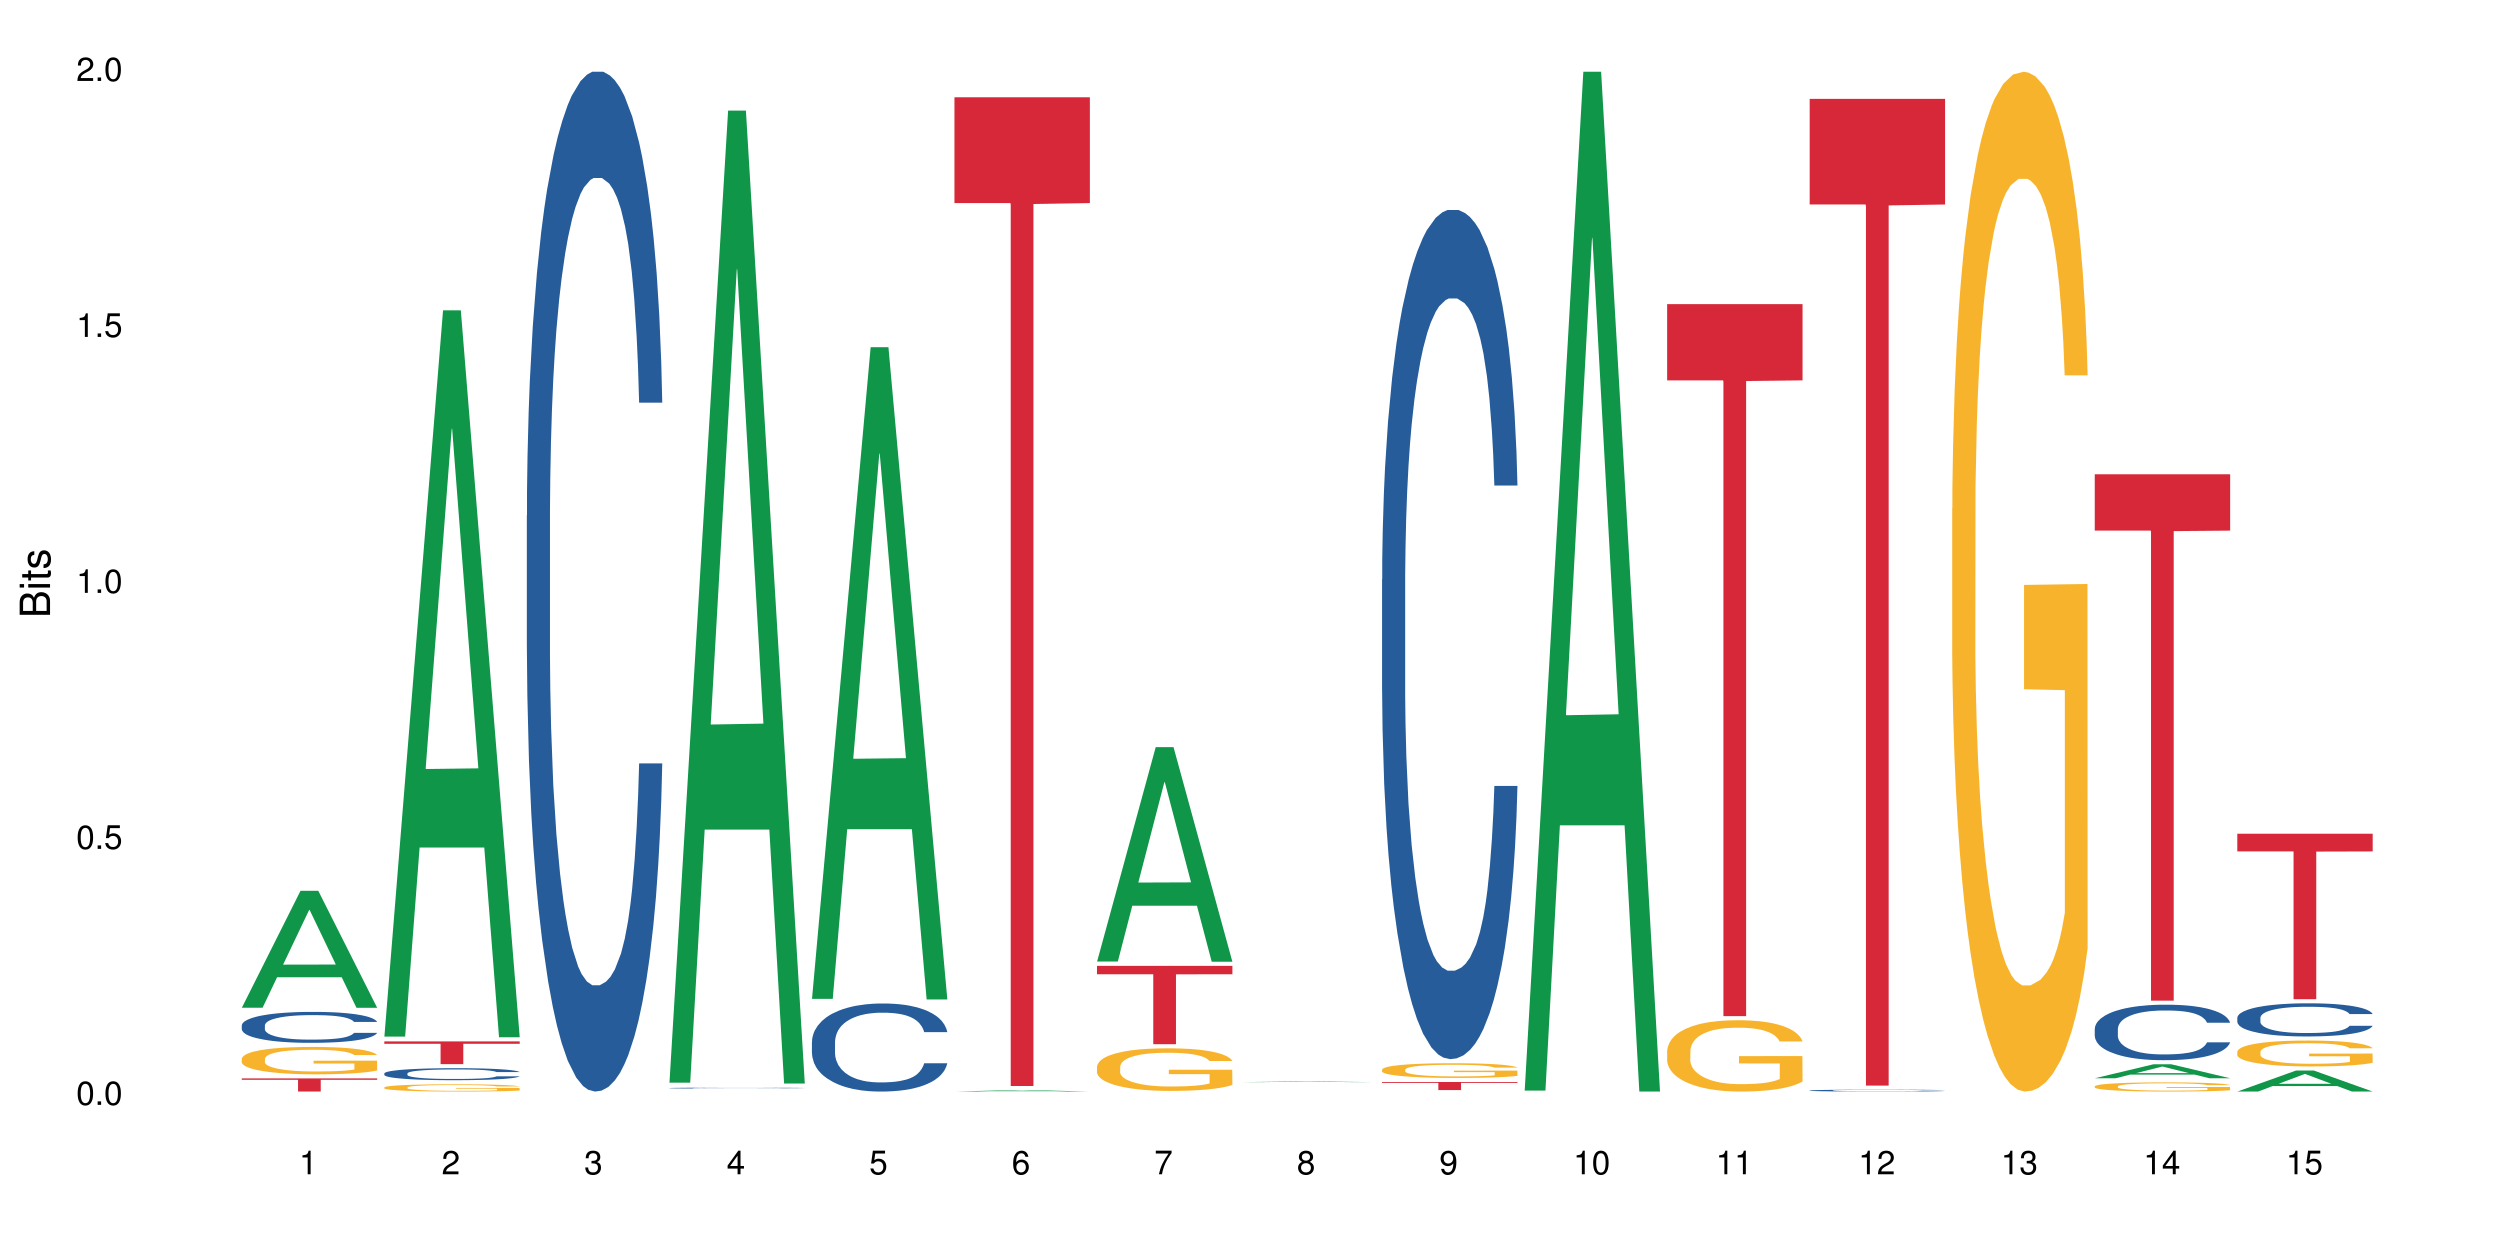 <?xml version="1.0" encoding="UTF-8"?>
<svg xmlns="http://www.w3.org/2000/svg" xmlns:xlink="http://www.w3.org/1999/xlink" width="720pt" height="360pt" viewBox="0 0 720 360" version="1.1">
<defs>
<g>
<symbol overflow="visible" id="glyph0-0">
<path style="stroke:none;" d=""/>
</symbol>
<symbol overflow="visible" id="glyph0-1">
<path style="stroke:none;" d="M 2.641 -6.797 C 2 -6.797 1.422 -6.531 1.078 -6.047 C 0.641 -5.453 0.406 -4.547 0.406 -3.297 C 0.406 -1 1.188 0.219 2.641 0.219 C 4.078 0.219 4.859 -1 4.859 -3.234 C 4.859 -4.562 4.656 -5.438 4.203 -6.047 C 3.844 -6.531 3.281 -6.797 2.641 -6.797 Z M 2.641 -6.047 C 3.547 -6.047 4 -5.125 4 -3.312 C 4 -1.375 3.562 -0.484 2.625 -0.484 C 1.734 -0.484 1.281 -1.422 1.281 -3.281 C 1.281 -5.141 1.734 -6.047 2.641 -6.047 Z M 2.641 -6.047 "/>
</symbol>
<symbol overflow="visible" id="glyph0-2">
<path style="stroke:none;" d="M 1.828 -1 L 0.828 -1 L 0.828 0 L 1.828 0 Z M 1.828 -1 "/>
</symbol>
<symbol overflow="visible" id="glyph0-3">
<path style="stroke:none;" d="M 4.562 -6.797 L 1.062 -6.797 L 0.547 -3.094 L 1.328 -3.094 C 1.719 -3.562 2.047 -3.734 2.578 -3.734 C 3.484 -3.734 4.062 -3.109 4.062 -2.094 C 4.062 -1.125 3.484 -0.531 2.578 -0.531 C 1.828 -0.531 1.375 -0.906 1.188 -1.672 L 0.328 -1.672 C 0.453 -1.109 0.547 -0.844 0.75 -0.594 C 1.125 -0.078 1.828 0.219 2.594 0.219 C 3.969 0.219 4.922 -0.781 4.922 -2.219 C 4.922 -3.562 4.031 -4.484 2.719 -4.484 C 2.25 -4.484 1.859 -4.359 1.469 -4.062 L 1.734 -5.969 L 4.562 -5.969 Z M 4.562 -6.797 "/>
</symbol>
<symbol overflow="visible" id="glyph0-4">
<path style="stroke:none;" d="M 2.484 -4.844 L 2.484 0 L 3.328 0 L 3.328 -6.797 L 2.766 -6.797 C 2.469 -5.75 2.281 -5.609 0.984 -5.453 L 0.984 -4.844 Z M 2.484 -4.844 "/>
</symbol>
<symbol overflow="visible" id="glyph0-5">
<path style="stroke:none;" d="M 4.859 -0.828 L 1.281 -0.828 C 1.359 -1.391 1.672 -1.75 2.5 -2.234 L 3.469 -2.75 C 4.406 -3.266 4.906 -3.969 4.906 -4.812 C 4.906 -5.375 4.672 -5.906 4.266 -6.266 C 3.859 -6.625 3.375 -6.797 2.719 -6.797 C 1.859 -6.797 1.219 -6.5 0.844 -5.922 C 0.609 -5.562 0.5 -5.125 0.484 -4.438 L 1.328 -4.438 C 1.359 -4.906 1.406 -5.188 1.531 -5.406 C 1.75 -5.812 2.188 -6.062 2.703 -6.062 C 3.469 -6.062 4.031 -5.516 4.031 -4.781 C 4.031 -4.25 3.719 -3.797 3.125 -3.438 L 2.234 -2.938 C 0.812 -2.141 0.406 -1.5 0.328 0 L 4.859 0 Z M 4.859 -0.828 "/>
</symbol>
<symbol overflow="visible" id="glyph0-6">
<path style="stroke:none;" d="M 2.125 -3.125 L 2.578 -3.125 C 3.516 -3.125 3.984 -2.703 3.984 -1.891 C 3.984 -1.031 3.469 -0.531 2.578 -0.531 C 1.656 -0.531 1.203 -0.984 1.156 -1.969 L 0.312 -1.969 C 0.344 -1.422 0.438 -1.078 0.609 -0.766 C 0.953 -0.109 1.625 0.219 2.547 0.219 C 3.953 0.219 4.859 -0.609 4.859 -1.906 C 4.859 -2.766 4.516 -3.25 3.703 -3.516 C 4.344 -3.766 4.656 -4.25 4.656 -4.938 C 4.656 -6.109 3.875 -6.797 2.578 -6.797 C 1.203 -6.797 0.484 -6.047 0.453 -4.609 L 1.297 -4.609 C 1.312 -5.016 1.344 -5.25 1.453 -5.453 C 1.641 -5.828 2.062 -6.062 2.594 -6.062 C 3.344 -6.062 3.797 -5.625 3.797 -4.906 C 3.797 -4.422 3.609 -4.141 3.25 -3.984 C 3.016 -3.891 2.719 -3.844 2.125 -3.844 Z M 2.125 -3.125 "/>
</symbol>
<symbol overflow="visible" id="glyph0-7">
<path style="stroke:none;" d="M 3.141 -1.625 L 3.141 0 L 3.984 0 L 3.984 -1.625 L 4.984 -1.625 L 4.984 -2.391 L 3.984 -2.391 L 3.984 -6.797 L 3.359 -6.797 L 0.266 -2.516 L 0.266 -1.625 Z M 3.141 -2.391 L 1 -2.391 L 3.141 -5.359 Z M 3.141 -2.391 "/>
</symbol>
<symbol overflow="visible" id="glyph0-8">
<path style="stroke:none;" d="M 4.781 -5.031 C 4.609 -6.141 3.891 -6.797 2.844 -6.797 C 2.094 -6.797 1.422 -6.438 1.031 -5.828 C 0.609 -5.172 0.406 -4.344 0.406 -3.094 C 0.406 -1.953 0.578 -1.234 0.984 -0.625 C 1.359 -0.078 1.953 0.219 2.703 0.219 C 3.984 0.219 4.922 -0.734 4.922 -2.078 C 4.922 -3.344 4.062 -4.234 2.844 -4.234 C 2.172 -4.234 1.641 -3.969 1.281 -3.469 C 1.281 -5.125 1.828 -6.047 2.797 -6.047 C 3.391 -6.047 3.797 -5.672 3.938 -5.031 Z M 2.734 -3.484 C 3.547 -3.484 4.062 -2.922 4.062 -2 C 4.062 -1.156 3.484 -0.531 2.703 -0.531 C 1.922 -0.531 1.328 -1.188 1.328 -2.047 C 1.328 -2.891 1.906 -3.484 2.734 -3.484 Z M 2.734 -3.484 "/>
</symbol>
<symbol overflow="visible" id="glyph0-9">
<path style="stroke:none;" d="M 4.984 -6.797 L 0.438 -6.797 L 0.438 -5.969 L 4.109 -5.969 C 2.5 -3.656 1.828 -2.234 1.328 0 L 2.219 0 C 2.594 -2.172 3.453 -4.047 4.984 -6.094 Z M 4.984 -6.797 "/>
</symbol>
<symbol overflow="visible" id="glyph0-10">
<path style="stroke:none;" d="M 3.75 -3.578 C 4.453 -4 4.688 -4.344 4.688 -4.984 C 4.688 -6.047 3.844 -6.797 2.641 -6.797 C 1.438 -6.797 0.594 -6.047 0.594 -4.984 C 0.594 -4.359 0.828 -4.016 1.516 -3.578 C 0.734 -3.203 0.359 -2.641 0.359 -1.891 C 0.359 -0.641 1.297 0.219 2.641 0.219 C 3.984 0.219 4.922 -0.641 4.922 -1.875 C 4.922 -2.641 4.531 -3.203 3.75 -3.578 Z M 2.641 -6.047 C 3.359 -6.047 3.812 -5.625 3.812 -4.969 C 3.812 -4.344 3.344 -3.922 2.641 -3.922 C 1.922 -3.922 1.453 -4.344 1.453 -4.984 C 1.453 -5.625 1.922 -6.047 2.641 -6.047 Z M 2.641 -3.203 C 3.484 -3.203 4.062 -2.672 4.062 -1.875 C 4.062 -1.062 3.484 -0.531 2.625 -0.531 C 1.797 -0.531 1.219 -1.078 1.219 -1.875 C 1.219 -2.672 1.797 -3.203 2.641 -3.203 Z M 2.641 -3.203 "/>
</symbol>
<symbol overflow="visible" id="glyph0-11">
<path style="stroke:none;" d="M 0.516 -1.547 C 0.672 -0.438 1.406 0.219 2.438 0.219 C 3.188 0.219 3.859 -0.141 4.266 -0.75 C 4.688 -1.406 4.891 -2.25 4.891 -3.484 C 4.891 -4.625 4.703 -5.359 4.312 -5.953 C 3.938 -6.5 3.344 -6.797 2.594 -6.797 C 1.297 -6.797 0.359 -5.844 0.359 -4.516 C 0.359 -3.25 1.234 -2.344 2.453 -2.344 C 3.094 -2.344 3.562 -2.578 4.016 -3.109 C 4 -1.453 3.469 -0.531 2.5 -0.531 C 1.906 -0.531 1.484 -0.906 1.359 -1.547 Z M 2.578 -6.062 C 3.375 -6.062 3.969 -5.406 3.969 -4.531 C 3.969 -3.688 3.375 -3.094 2.547 -3.094 C 1.734 -3.094 1.234 -3.672 1.234 -4.578 C 1.234 -5.438 1.797 -6.062 2.578 -6.062 Z M 2.578 -6.062 "/>
</symbol>
<symbol overflow="visible" id="glyph1-0">
<path style="stroke:none;" d=""/>
</symbol>
<symbol overflow="visible" id="glyph1-1">
<path style="stroke:none;" d="M 0 -0.953 L 0 -4.891 C 0 -5.719 -0.234 -6.344 -0.734 -6.797 C -1.188 -7.234 -1.812 -7.469 -2.5 -7.469 C -3.547 -7.469 -4.188 -7 -4.625 -5.875 C -4.984 -6.672 -5.641 -7.094 -6.531 -7.094 C -7.156 -7.094 -7.734 -6.859 -8.141 -6.391 C -8.562 -5.938 -8.75 -5.344 -8.75 -4.5 L -8.75 -0.953 Z M -4.984 -2.062 L -7.766 -2.062 L -7.766 -4.219 C -7.766 -4.844 -7.688 -5.203 -7.453 -5.5 C -7.219 -5.812 -6.859 -5.969 -6.375 -5.969 C -5.906 -5.969 -5.531 -5.812 -5.297 -5.5 C -5.062 -5.203 -4.984 -4.844 -4.984 -4.219 Z M -0.984 -2.062 L -4 -2.062 L -4 -4.781 C -4 -5.328 -3.859 -5.688 -3.578 -5.953 C -3.297 -6.219 -2.922 -6.359 -2.484 -6.359 C -2.062 -6.359 -1.688 -6.219 -1.406 -5.953 C -1.109 -5.688 -0.984 -5.328 -0.984 -4.781 Z M -0.984 -2.062 "/>
</symbol>
<symbol overflow="visible" id="glyph1-2">
<path style="stroke:none;" d="M -6.281 -1.797 L -6.281 -0.797 L 0 -0.797 L 0 -1.797 Z M -8.75 -1.797 L -8.75 -0.797 L -7.484 -0.797 L -7.484 -1.797 Z M -8.75 -1.797 "/>
</symbol>
<symbol overflow="visible" id="glyph1-3">
<path style="stroke:none;" d="M -6.281 -3.047 L -6.281 -2.016 L -8.016 -2.016 L -8.016 -1.016 L -6.281 -1.016 L -6.281 -0.172 L -5.469 -0.172 L -5.469 -1.016 L -0.719 -1.016 C -0.078 -1.016 0.281 -1.453 0.281 -2.234 C 0.281 -2.469 0.25 -2.719 0.188 -3.047 L -0.641 -3.047 C -0.609 -2.922 -0.594 -2.766 -0.594 -2.562 C -0.594 -2.141 -0.719 -2.016 -1.156 -2.016 L -5.469 -2.016 L -5.469 -3.047 Z M -6.281 -3.047 "/>
</symbol>
<symbol overflow="visible" id="glyph1-4">
<path style="stroke:none;" d="M -4.531 -5.25 C -5.766 -5.25 -6.469 -4.422 -6.469 -2.969 C -6.469 -1.516 -5.719 -0.562 -4.547 -0.562 C -3.562 -0.562 -3.094 -1.062 -2.734 -2.562 L -2.516 -3.484 C -2.344 -4.188 -2.094 -4.469 -1.625 -4.469 C -1.047 -4.469 -0.641 -3.875 -0.641 -3 C -0.641 -2.453 -0.797 -2 -1.062 -1.75 C -1.25 -1.594 -1.422 -1.531 -1.875 -1.469 L -1.875 -0.406 C -0.422 -0.453 0.281 -1.266 0.281 -2.922 C 0.281 -4.5 -0.5 -5.516 -1.719 -5.516 C -2.656 -5.516 -3.172 -4.984 -3.469 -3.734 L -3.703 -2.766 C -3.891 -1.953 -4.156 -1.609 -4.594 -1.609 C -5.172 -1.609 -5.547 -2.125 -5.547 -2.938 C -5.547 -3.75 -5.203 -4.172 -4.531 -4.203 Z M -4.531 -5.25 "/>
</symbol>
</g>
</defs>
<g id="surface98817">
<rect x="0" y="0" width="720" height="360" style="fill:rgb(100%,100%,100%);fill-opacity:1;stroke:none;"/>
<path style=" stroke:none;fill-rule:nonzero;fill:rgb(6.275%,58.824%,28.235%);fill-opacity:1;" d="M 69.629 290.219 L 69.672 290.188 L 86.547 256.559 L 91.672 256.559 L 108.629 290.25 L 102.668 290.25 L 98.418 281.457 L 79.797 281.457 L 75.629 290.219 L 69.629 290.219 L 81.586 277.816 L 96.711 277.785 L 89.172 262.066 L 89.086 262.031 L 89.004 262.129 L 81.547 277.785 L 81.586 277.816 Z M 69.629 290.219 "/>
<path style=" stroke:none;fill-rule:nonzero;fill:rgb(14.51%,36.078%,60%);fill-opacity:1;" d="M 69.629 295.305 L 69.676 295.297 L 69.676 295.102 L 69.82 294.793 L 70.152 294.402 L 70.484 294.133 L 71.34 293.652 L 72.531 293.188 L 73.766 292.828 L 74.672 292.617 L 75.48 292.457 L 77.332 292.152 L 78.523 292 L 79.809 291.859 L 81.375 291.723 L 82.52 291.641 L 85.086 291.512 L 86.988 291.453 L 88.461 291.43 L 91.648 291.43 L 93.551 291.461 L 94.93 291.504 L 96.453 291.566 L 97.738 291.641 L 99.973 291.82 L 101.969 292.047 L 102.871 292.18 L 104.301 292.43 L 105.395 292.676 L 106.156 292.887 L 107.012 293.188 L 107.77 293.555 L 108.344 293.969 L 108.629 294.32 L 101.969 294.32 L 101.637 293.992 L 101.258 293.742 L 100.543 293.406 L 99.828 293.172 L 98.832 292.938 L 97.926 292.781 L 96.691 292.625 L 95.598 292.527 L 94.453 292.457 L 93.359 292.406 L 91.27 292.359 L 88.844 292.359 L 87.938 292.375 L 86.086 292.438 L 85.086 292.496 L 83.66 292.609 L 82.66 292.715 L 81.473 292.879 L 80.664 293.016 L 79.664 293.23 L 78.949 293.418 L 78.141 293.684 L 77.668 293.887 L 77.238 294.117 L 76.859 294.387 L 76.574 294.668 L 76.383 294.973 L 76.289 295.266 L 76.289 296.527 L 76.383 296.82 L 76.621 297.16 L 77.238 297.656 L 78.141 298.09 L 79.188 298.43 L 80.188 298.676 L 80.758 298.789 L 81.52 298.918 L 82.707 299.082 L 84.422 299.246 L 85.418 299.309 L 86.941 299.375 L 88.512 299.41 L 90.602 299.41 L 92.457 299.375 L 93.695 299.336 L 94.977 299.27 L 96.738 299.133 L 97.832 299 L 98.781 298.848 L 99.496 298.691 L 99.973 298.562 L 100.684 298.309 L 101.258 298.031 L 101.684 297.746 L 101.969 297.469 L 108.629 297.469 L 108.344 297.797 L 107.914 298.113 L 107.484 298.352 L 106.82 298.637 L 106.059 298.887 L 104.965 299.172 L 104.062 299.359 L 102.871 299.562 L 101.777 299.719 L 100.59 299.855 L 98.832 300.02 L 97.688 300.102 L 96.453 300.172 L 94.977 300.238 L 93.125 300.297 L 91.125 300.328 L 89.27 300.336 L 87.273 300.32 L 85.801 300.289 L 83.848 300.215 L 81.426 300.066 L 79.664 299.914 L 78.285 299.758 L 77.098 299.594 L 75.766 299.375 L 74.051 299.016 L 73.008 298.742 L 72.293 298.512 L 71.484 298.195 L 70.914 297.91 L 70.246 297.453 L 69.773 296.875 L 69.629 296.43 Z M 69.629 295.305 "/>
<path style=" stroke:none;fill-rule:nonzero;fill:rgb(96.863%,70.196%,16.863%);fill-opacity:1;" d="M 69.629 304.895 L 69.676 304.887 L 69.676 304.742 L 69.867 304.418 L 70.344 303.973 L 70.961 303.605 L 71.625 303.316 L 72.055 303.164 L 72.77 302.949 L 73.387 302.789 L 74.957 302.465 L 76.953 302.164 L 78.047 302.035 L 79.285 301.91 L 81.043 301.773 L 81.852 301.727 L 84.324 301.609 L 87.133 301.539 L 90.223 301.516 L 91.648 301.523 L 93.598 301.551 L 96.262 301.633 L 97.785 301.703 L 98.973 301.773 L 100.211 301.867 L 101.73 302.012 L 103.16 302.188 L 104.301 302.359 L 105.441 302.574 L 106.391 302.805 L 107.199 303.059 L 107.914 303.359 L 108.344 303.613 L 108.629 303.863 L 102.016 303.863 L 101.637 303.613 L 101.207 303.418 L 100.496 303.18 L 99.781 303.008 L 99.066 302.871 L 97.738 302.684 L 96.594 302.566 L 95.168 302.465 L 93.789 302.402 L 92.219 302.359 L 91.27 302.344 L 88.746 302.344 L 86.465 302.395 L 85.133 302.453 L 84.184 302.512 L 82.852 302.617 L 82.043 302.703 L 81.566 302.762 L 80.141 302.984 L 79.188 303.188 L 78.664 303.324 L 78 303.539 L 77.523 303.734 L 77 304.023 L 76.715 304.238 L 76.336 304.73 L 76.289 306.023 L 76.43 306.301 L 76.715 306.594 L 77.098 306.855 L 77.668 307.129 L 78.238 307.336 L 79.234 307.617 L 80.094 307.805 L 80.758 307.926 L 82.043 308.121 L 82.566 308.188 L 83.801 308.316 L 85.086 308.418 L 86.656 308.504 L 87.844 308.547 L 89.746 308.582 L 92.172 308.582 L 95.027 308.539 L 96.832 308.48 L 98.07 308.426 L 98.879 308.375 L 99.875 308.293 L 100.59 308.223 L 101.258 308.145 L 102.062 308.02 L 102.062 306.301 L 90.316 306.293 L 90.316 305.484 L 108.578 305.477 L 108.629 308.293 L 107.629 308.488 L 106.391 308.676 L 105.203 308.82 L 103.965 308.941 L 102.207 309.078 L 100.781 309.168 L 98.594 309.266 L 96.594 309.332 L 94.504 309.375 L 92.648 309.398 L 90.461 309.402 L 88.512 309.391 L 86.418 309.348 L 84.754 309.289 L 83.23 309.215 L 81.711 309.121 L 79.809 308.973 L 78.57 308.848 L 77.285 308.699 L 76.004 308.52 L 74.859 308.324 L 74.102 308.172 L 73.34 308 L 72.531 307.781 L 71.77 307.539 L 71.199 307.316 L 70.676 307.062 L 70.297 306.824 L 69.914 306.5 L 69.723 306.242 L 69.629 306.02 Z M 69.629 304.895 "/>
<path style=" stroke:none;fill-rule:nonzero;fill:rgb(83.922%,15.686%,22.353%);fill-opacity:1;" d="M 69.629 310.582 L 108.629 310.582 L 108.629 310.988 L 92.375 310.992 L 92.375 314.371 L 85.836 314.371 L 85.836 310.996 L 85.742 310.988 L 69.629 310.988 Z M 69.629 310.582 "/>
<path style=" stroke:none;fill-rule:nonzero;fill:rgb(6.275%,58.824%,28.235%);fill-opacity:1;" d="M 110.68 298.539 L 110.723 298.34 L 127.598 89.375 L 132.719 89.375 L 149.68 298.734 L 143.719 298.734 L 139.469 244.086 L 120.848 244.086 L 116.68 298.539 L 110.68 298.539 L 122.637 221.477 L 137.762 221.281 L 130.223 123.578 L 130.137 123.383 L 130.055 123.973 L 122.598 221.281 L 122.637 221.477 Z M 110.68 298.539 "/>
<path style=" stroke:none;fill-rule:nonzero;fill:rgb(14.51%,36.078%,60%);fill-opacity:1;" d="M 110.68 309.145 L 110.727 309.141 L 110.727 309.066 L 110.871 308.945 L 111.203 308.793 L 111.535 308.691 L 112.391 308.504 L 113.582 308.324 L 114.816 308.184 L 115.723 308.102 L 116.531 308.039 L 118.383 307.922 L 119.574 307.863 L 120.859 307.809 L 122.426 307.754 L 123.57 307.723 L 126.137 307.672 L 128.039 307.652 L 129.512 307.641 L 132.699 307.641 L 134.602 307.652 L 135.98 307.668 L 137.504 307.695 L 138.789 307.723 L 141.023 307.793 L 143.02 307.883 L 143.922 307.934 L 145.352 308.031 L 146.445 308.125 L 147.207 308.207 L 148.062 308.324 L 148.82 308.465 L 149.395 308.629 L 149.68 308.762 L 143.02 308.762 L 142.688 308.637 L 142.305 308.539 L 141.594 308.41 L 140.879 308.316 L 139.883 308.227 L 138.977 308.164 L 137.742 308.105 L 136.648 308.066 L 135.504 308.039 L 134.41 308.02 L 132.32 308 L 129.895 308 L 128.988 308.008 L 127.137 308.031 L 126.137 308.055 L 124.711 308.098 L 123.711 308.141 L 122.523 308.203 L 121.715 308.258 L 120.715 308.34 L 120 308.414 L 119.191 308.516 L 118.719 308.594 L 118.289 308.684 L 117.91 308.789 L 117.625 308.898 L 117.434 309.016 L 117.34 309.129 L 117.34 309.621 L 117.434 309.734 L 117.672 309.867 L 118.289 310.059 L 119.191 310.227 L 120.238 310.359 L 121.238 310.453 L 121.809 310.496 L 122.57 310.547 L 123.758 310.613 L 125.473 310.676 L 126.469 310.699 L 127.992 310.727 L 129.562 310.738 L 131.652 310.738 L 133.508 310.727 L 134.746 310.711 L 136.027 310.684 L 137.789 310.629 L 138.883 310.578 L 139.832 310.52 L 140.547 310.461 L 141.023 310.41 L 141.734 310.312 L 142.305 310.203 L 142.734 310.094 L 143.02 309.984 L 149.68 309.984 L 149.395 310.113 L 148.965 310.234 L 148.535 310.328 L 147.871 310.438 L 147.109 310.535 L 146.016 310.645 L 145.113 310.719 L 143.922 310.797 L 142.828 310.859 L 141.641 310.91 L 139.883 310.977 L 138.738 311.008 L 137.504 311.035 L 136.027 311.059 L 134.176 311.082 L 132.176 311.094 L 130.32 311.098 L 128.324 311.09 L 126.852 311.078 L 124.898 311.051 L 122.473 310.992 L 120.715 310.934 L 119.336 310.875 L 118.148 310.809 L 116.816 310.727 L 115.102 310.586 L 114.059 310.48 L 113.344 310.391 L 112.535 310.266 L 111.965 310.156 L 111.297 309.98 L 110.824 309.754 L 110.68 309.582 Z M 110.68 309.145 "/>
<path style=" stroke:none;fill-rule:nonzero;fill:rgb(96.863%,70.196%,16.863%);fill-opacity:1;" d="M 110.68 313.176 L 110.727 313.172 L 110.727 313.133 L 110.918 313.047 L 111.395 312.93 L 112.012 312.832 L 112.676 312.754 L 113.105 312.715 L 113.82 312.656 L 114.438 312.617 L 116.008 312.531 L 118.004 312.449 L 119.098 312.414 L 120.336 312.383 L 122.094 312.348 L 122.902 312.332 L 125.375 312.301 L 128.18 312.285 L 131.273 312.277 L 132.699 312.281 L 134.648 312.289 L 137.312 312.309 L 138.836 312.328 L 140.023 312.348 L 141.262 312.371 L 142.781 312.41 L 144.207 312.457 L 145.352 312.5 L 146.492 312.559 L 147.441 312.621 L 148.25 312.688 L 148.965 312.766 L 149.395 312.832 L 149.68 312.902 L 143.066 312.902 L 142.688 312.832 L 142.258 312.781 L 141.547 312.719 L 140.832 312.672 L 140.117 312.637 L 138.789 312.586 L 137.645 312.555 L 136.219 312.531 L 134.84 312.512 L 133.27 312.5 L 132.32 312.496 L 129.797 312.496 L 127.516 312.512 L 126.184 312.527 L 125.234 312.543 L 123.902 312.57 L 123.094 312.594 L 122.617 312.609 L 121.191 312.668 L 120.238 312.723 L 119.715 312.758 L 119.051 312.816 L 118.574 312.867 L 118.051 312.941 L 117.766 313 L 117.387 313.129 L 117.34 313.473 L 117.48 313.547 L 117.766 313.625 L 118.148 313.695 L 118.719 313.766 L 119.289 313.82 L 120.285 313.898 L 121.145 313.945 L 121.809 313.98 L 123.094 314.031 L 123.617 314.047 L 124.852 314.082 L 126.137 314.109 L 127.707 314.133 L 128.895 314.145 L 130.797 314.152 L 133.223 314.152 L 136.078 314.141 L 137.883 314.125 L 139.121 314.109 L 139.93 314.098 L 140.926 314.078 L 141.641 314.059 L 142.305 314.035 L 143.113 314.004 L 143.113 313.547 L 131.367 313.543 L 131.367 313.332 L 149.629 313.328 L 149.68 314.078 L 148.68 314.129 L 147.441 314.176 L 146.254 314.215 L 145.016 314.25 L 143.258 314.285 L 141.832 314.309 L 139.645 314.336 L 137.645 314.352 L 135.555 314.363 L 133.699 314.367 L 131.512 314.371 L 129.562 314.367 L 127.469 314.355 L 125.805 314.34 L 124.281 314.32 L 122.762 314.297 L 120.859 314.258 L 119.621 314.223 L 118.336 314.184 L 117.055 314.137 L 115.91 314.082 L 115.152 314.043 L 114.391 313.996 L 113.582 313.941 L 112.82 313.875 L 112.25 313.816 L 111.727 313.75 L 111.348 313.688 L 110.965 313.602 L 110.773 313.531 L 110.68 313.473 Z M 110.68 313.176 "/>
<path style=" stroke:none;fill-rule:nonzero;fill:rgb(83.922%,15.686%,22.353%);fill-opacity:1;" d="M 110.68 299.914 L 149.68 299.914 L 149.68 300.613 L 133.426 300.621 L 133.426 306.461 L 126.887 306.461 L 126.887 300.629 L 126.793 300.613 L 110.68 300.613 Z M 110.68 299.914 "/>
<path style=" stroke:none;fill-rule:nonzero;fill:rgb(14.51%,36.078%,60%);fill-opacity:1;" d="M 151.73 148.457 L 151.777 148.188 L 151.777 141.742 L 151.922 131.543 L 152.254 118.656 L 152.586 109.797 L 153.441 93.957 L 154.633 78.652 L 155.867 66.84 L 156.773 59.859 L 157.582 54.492 L 159.434 44.559 L 160.625 39.457 L 161.91 34.891 L 163.477 30.328 L 164.617 27.645 L 167.188 23.348 L 169.09 21.469 L 170.562 20.664 L 173.75 20.664 L 175.652 21.738 L 177.031 23.078 L 178.555 25.227 L 179.84 27.645 L 182.074 33.551 L 184.07 41.066 L 184.973 45.363 L 186.402 53.684 L 187.496 61.738 L 188.254 68.719 L 189.113 78.652 L 189.871 90.734 L 190.445 104.426 L 190.73 115.969 L 184.07 115.969 L 183.738 105.23 L 183.355 96.91 L 182.645 85.902 L 181.93 78.117 L 180.934 70.332 L 180.027 65.23 L 178.793 60.129 L 177.699 56.906 L 176.555 54.492 L 175.461 52.879 L 173.371 51.27 L 170.945 51.27 L 170.039 51.805 L 168.188 53.953 L 167.188 55.832 L 165.762 59.59 L 164.762 63.082 L 163.574 68.449 L 162.766 73.016 L 161.766 79.996 L 161.051 86.172 L 160.242 95.031 L 159.77 101.742 L 159.34 109.258 L 158.961 118.117 L 158.676 127.516 L 158.484 137.449 L 158.391 147.113 L 158.391 188.727 L 158.484 198.391 L 158.723 209.668 L 159.34 226.043 L 160.242 240.273 L 161.289 251.547 L 162.289 259.602 L 162.859 263.359 L 163.621 267.656 L 164.809 273.027 L 166.52 278.395 L 167.52 280.543 L 169.043 282.691 L 170.613 283.766 L 172.703 283.766 L 174.559 282.691 L 175.797 281.348 L 177.078 279.199 L 178.84 274.637 L 179.934 270.34 L 180.883 265.242 L 181.598 260.141 L 182.074 255.844 L 182.785 247.52 L 183.355 238.395 L 183.785 228.996 L 184.07 219.867 L 190.73 219.867 L 190.445 230.609 L 190.016 241.078 L 189.586 248.863 L 188.922 258.262 L 188.16 266.582 L 187.066 275.98 L 186.164 282.152 L 184.973 288.867 L 183.879 293.969 L 182.691 298.531 L 180.934 303.898 L 179.789 306.586 L 178.555 309 L 177.078 311.148 L 175.227 313.027 L 173.227 314.102 L 171.371 314.371 L 169.375 313.832 L 167.902 312.762 L 165.949 310.344 L 163.523 305.512 L 161.766 300.41 L 160.387 295.309 L 159.199 289.941 L 157.867 282.691 L 156.152 270.879 L 155.105 261.75 L 154.395 254.234 L 153.586 243.762 L 153.016 234.367 L 152.348 219.332 L 151.875 200.27 L 151.73 185.504 Z M 151.73 148.457 "/>
<path style=" stroke:none;fill-rule:nonzero;fill:rgb(6.275%,58.824%,28.235%);fill-opacity:1;" d="M 192.781 311.801 L 192.824 311.535 L 209.695 31.855 L 214.82 31.855 L 231.781 312.062 L 225.82 312.062 L 221.57 238.918 L 202.949 238.918 L 198.781 311.801 L 192.781 311.801 L 204.738 208.66 L 219.863 208.398 L 212.32 77.633 L 212.238 77.371 L 212.156 78.16 L 204.699 208.398 L 204.738 208.66 Z M 192.781 311.801 "/>
<path style=" stroke:none;fill-rule:nonzero;fill:rgb(14.51%,36.078%,60%);fill-opacity:1;" d="M 192.781 313.363 L 192.828 313.363 L 192.828 313.355 L 192.973 313.348 L 193.305 313.336 L 193.637 313.328 L 194.492 313.312 L 195.684 313.297 L 196.918 313.285 L 197.824 313.277 L 198.633 313.273 L 200.484 313.266 L 201.676 313.258 L 202.957 313.254 L 204.527 313.25 L 205.668 313.25 L 208.238 313.246 L 210.141 313.242 L 218.082 313.242 L 219.605 313.246 L 220.887 313.25 L 223.125 313.254 L 225.121 313.262 L 226.023 313.266 L 227.453 313.273 L 228.547 313.281 L 229.305 313.289 L 230.164 313.297 L 230.922 313.309 L 231.496 313.32 L 231.781 313.332 L 225.121 313.332 L 224.789 313.32 L 224.406 313.312 L 223.695 313.305 L 222.98 313.297 L 221.984 313.289 L 221.078 313.285 L 219.844 313.277 L 218.75 313.277 L 217.605 313.273 L 216.512 313.273 L 214.422 313.27 L 211.09 313.27 L 209.238 313.273 L 208.238 313.273 L 206.812 313.277 L 205.812 313.281 L 204.625 313.285 L 203.816 313.293 L 202.816 313.297 L 202.102 313.305 L 201.293 313.312 L 200.82 313.32 L 200.391 313.324 L 200.012 313.336 L 199.727 313.344 L 199.535 313.352 L 199.441 313.363 L 199.441 313.402 L 199.535 313.41 L 199.773 313.422 L 200.391 313.438 L 201.293 313.449 L 202.34 313.461 L 203.34 313.469 L 203.91 313.473 L 204.672 313.477 L 205.859 313.48 L 207.57 313.484 L 208.57 313.488 L 210.094 313.488 L 211.664 313.492 L 213.754 313.492 L 215.609 313.488 L 218.129 313.488 L 219.891 313.484 L 220.984 313.477 L 221.934 313.473 L 222.648 313.469 L 223.125 313.465 L 223.836 313.457 L 224.406 313.449 L 224.836 313.438 L 225.121 313.43 L 231.781 313.43 L 231.496 313.441 L 230.637 313.457 L 229.973 313.469 L 229.211 313.477 L 228.117 313.484 L 227.215 313.488 L 226.023 313.496 L 224.93 313.5 L 223.742 313.504 L 221.984 313.512 L 220.84 313.512 L 219.605 313.516 L 218.129 313.516 L 216.277 313.52 L 208.953 313.52 L 207 313.516 L 204.574 313.512 L 202.816 313.508 L 201.438 313.504 L 200.25 313.496 L 198.918 313.488 L 197.203 313.48 L 196.156 313.469 L 195.445 313.465 L 194.637 313.453 L 194.066 313.445 L 193.398 313.43 L 192.926 313.41 L 192.781 313.398 Z M 192.781 313.363 "/>
<path style=" stroke:none;fill-rule:nonzero;fill:rgb(6.275%,58.824%,28.235%);fill-opacity:1;" d="M 233.832 287.668 L 233.875 287.492 L 250.746 100 L 255.871 100 L 272.832 287.844 L 266.871 287.844 L 262.621 238.812 L 244 238.812 L 239.832 287.668 L 233.832 287.668 L 245.789 218.527 L 260.914 218.352 L 253.371 130.691 L 253.289 130.516 L 253.207 131.043 L 245.75 218.352 L 245.789 218.527 Z M 233.832 287.668 "/>
<path style=" stroke:none;fill-rule:nonzero;fill:rgb(14.51%,36.078%,60%);fill-opacity:1;" d="M 233.832 300.055 L 233.879 300.031 L 233.879 299.473 L 234.023 298.594 L 234.355 297.48 L 234.688 296.715 L 235.543 295.352 L 236.734 294.027 L 237.969 293.008 L 238.875 292.406 L 239.684 291.945 L 241.535 291.086 L 242.727 290.648 L 244.008 290.254 L 245.578 289.859 L 246.719 289.629 L 249.289 289.258 L 251.191 289.094 L 252.664 289.023 L 255.852 289.023 L 257.754 289.117 L 259.133 289.234 L 260.656 289.418 L 261.938 289.629 L 264.176 290.137 L 266.172 290.785 L 267.074 291.156 L 268.504 291.875 L 269.598 292.57 L 270.355 293.172 L 271.215 294.027 L 271.973 295.07 L 272.543 296.254 L 272.832 297.25 L 266.172 297.25 L 265.84 296.324 L 265.457 295.605 L 264.746 294.656 L 264.031 293.984 L 263.031 293.312 L 262.129 292.871 L 260.895 292.43 L 259.801 292.152 L 258.656 291.945 L 257.562 291.805 L 255.473 291.664 L 253.047 291.664 L 252.141 291.711 L 250.289 291.898 L 249.289 292.059 L 247.863 292.383 L 246.863 292.684 L 245.676 293.148 L 244.867 293.543 L 243.867 294.145 L 243.152 294.68 L 242.344 295.441 L 241.871 296.023 L 241.441 296.672 L 241.062 297.434 L 240.777 298.246 L 240.586 299.102 L 240.492 299.938 L 240.492 303.527 L 240.586 304.363 L 240.824 305.336 L 241.441 306.75 L 242.344 307.977 L 243.391 308.949 L 244.391 309.645 L 244.961 309.969 L 245.723 310.34 L 246.91 310.805 L 248.621 311.266 L 249.621 311.453 L 251.145 311.637 L 252.711 311.73 L 254.805 311.73 L 256.66 311.637 L 257.898 311.52 L 259.18 311.336 L 260.941 310.941 L 262.035 310.57 L 262.984 310.133 L 263.699 309.691 L 264.176 309.32 L 264.887 308.602 L 265.457 307.812 L 265.887 307.004 L 266.172 306.215 L 272.832 306.215 L 272.543 307.141 L 272.117 308.047 L 271.688 308.719 L 271.023 309.527 L 270.262 310.246 L 269.168 311.059 L 268.266 311.59 L 267.074 312.168 L 265.98 312.609 L 264.793 313.004 L 263.031 313.469 L 261.891 313.699 L 260.656 313.906 L 259.18 314.094 L 257.324 314.254 L 255.328 314.348 L 253.473 314.371 L 251.477 314.324 L 250.004 314.23 L 248.051 314.023 L 245.625 313.605 L 243.867 313.164 L 242.488 312.727 L 241.297 312.262 L 239.969 311.637 L 238.254 310.617 L 237.207 309.828 L 236.496 309.18 L 235.688 308.277 L 235.117 307.465 L 234.449 306.168 L 233.977 304.523 L 233.832 303.25 Z M 233.832 300.055 "/>
<path style=" stroke:none;fill-rule:nonzero;fill:rgb(6.275%,58.824%,28.235%);fill-opacity:1;" d="M 274.883 314.371 L 274.926 314.371 L 291.797 313.945 L 296.922 313.945 L 313.883 314.371 L 307.922 314.371 L 303.672 314.258 L 285.051 314.258 L 280.883 314.371 L 274.883 314.371 L 286.84 314.215 L 301.965 314.215 L 294.422 314.016 L 294.258 314.016 L 286.801 314.215 L 286.84 314.215 Z M 274.883 314.371 "/>
<path style=" stroke:none;fill-rule:nonzero;fill:rgb(83.922%,15.686%,22.353%);fill-opacity:1;" d="M 274.883 28.008 L 313.883 28.008 L 313.883 58.488 L 297.629 58.754 L 297.629 312.766 L 291.09 312.766 L 291.09 59.023 L 290.992 58.488 L 274.883 58.488 Z M 274.883 28.008 "/>
<path style=" stroke:none;fill-rule:nonzero;fill:rgb(6.275%,58.824%,28.235%);fill-opacity:1;" d="M 315.934 276.93 L 315.977 276.875 L 332.848 215.168 L 337.973 215.168 L 354.93 276.988 L 348.973 276.988 L 344.723 260.852 L 326.102 260.852 L 321.934 276.93 L 315.934 276.93 L 327.891 254.176 L 343.016 254.117 L 335.473 225.27 L 335.391 225.211 L 335.309 225.383 L 327.848 254.117 L 327.891 254.176 Z M 315.934 276.93 "/>
<path style=" stroke:none;fill-rule:nonzero;fill:rgb(96.863%,70.196%,16.863%);fill-opacity:1;" d="M 315.934 307.172 L 315.98 307.16 L 315.98 306.934 L 316.172 306.43 L 316.648 305.738 L 317.266 305.164 L 317.93 304.719 L 318.359 304.48 L 319.074 304.145 L 319.691 303.898 L 321.262 303.395 L 323.258 302.926 L 324.352 302.723 L 325.586 302.531 L 327.348 302.32 L 328.156 302.242 L 330.629 302.062 L 333.434 301.949 L 336.527 301.918 L 337.953 301.926 L 339.902 301.973 L 342.566 302.094 L 344.09 302.207 L 345.277 302.32 L 346.516 302.465 L 348.035 302.688 L 349.461 302.957 L 350.605 303.227 L 351.746 303.562 L 352.695 303.922 L 353.504 304.312 L 354.219 304.785 L 354.645 305.176 L 354.93 305.566 L 348.32 305.566 L 347.941 305.176 L 347.512 304.875 L 346.801 304.504 L 346.086 304.234 L 345.371 304.023 L 344.039 303.73 L 342.898 303.551 L 341.473 303.395 L 340.094 303.293 L 338.523 303.227 L 337.574 303.203 L 335.051 303.203 L 332.77 303.281 L 331.438 303.371 L 330.488 303.461 L 329.156 303.629 L 328.348 303.766 L 327.871 303.855 L 326.445 304.203 L 325.492 304.516 L 324.969 304.727 L 324.305 305.062 L 323.828 305.367 L 323.305 305.816 L 323.02 306.152 L 322.641 306.914 L 322.59 308.93 L 322.734 309.355 L 323.02 309.812 L 323.398 310.219 L 323.973 310.645 L 324.543 310.969 L 325.539 311.406 L 326.395 311.695 L 327.062 311.887 L 328.348 312.188 L 328.871 312.289 L 330.105 312.492 L 331.391 312.648 L 332.961 312.781 L 334.148 312.852 L 336.051 312.906 L 338.477 312.906 L 341.328 312.84 L 343.137 312.75 L 344.375 312.66 L 345.184 312.582 L 346.18 312.457 L 346.895 312.348 L 347.559 312.223 L 348.367 312.031 L 348.367 309.355 L 336.621 309.344 L 336.621 308.09 L 354.883 308.078 L 354.93 312.457 L 353.934 312.762 L 352.695 313.051 L 351.508 313.277 L 350.27 313.465 L 348.512 313.68 L 347.086 313.812 L 344.898 313.969 L 342.898 314.07 L 340.809 314.137 L 338.953 314.172 L 336.766 314.184 L 334.812 314.16 L 332.723 314.094 L 331.059 314.004 L 329.535 313.891 L 328.012 313.746 L 326.109 313.512 L 324.875 313.32 L 323.59 313.086 L 322.305 312.805 L 321.164 312.504 L 320.402 312.27 L 319.645 312 L 318.836 311.664 L 318.074 311.281 L 317.504 310.934 L 316.98 310.543 L 316.598 310.172 L 316.219 309.668 L 316.027 309.266 L 315.934 308.918 Z M 315.934 307.172 "/>
<path style=" stroke:none;fill-rule:nonzero;fill:rgb(83.922%,15.686%,22.353%);fill-opacity:1;" d="M 315.934 278.168 L 354.93 278.168 L 354.93 280.586 L 338.68 280.605 L 338.68 300.738 L 332.141 300.738 L 332.141 280.629 L 332.043 280.586 L 315.934 280.586 Z M 315.934 278.168 "/>
<path style=" stroke:none;fill-rule:nonzero;fill:rgb(6.275%,58.824%,28.235%);fill-opacity:1;" d="M 356.984 311.66 L 357.027 311.66 L 373.898 311.461 L 379.023 311.461 L 395.98 311.66 L 390.023 311.66 L 385.773 311.609 L 367.148 311.609 L 362.984 311.66 L 356.984 311.66 L 368.941 311.586 L 384.066 311.586 L 376.523 311.492 L 376.441 311.492 L 376.359 311.496 L 368.898 311.586 L 368.941 311.586 Z M 356.984 311.66 "/>
<path style=" stroke:none;fill-rule:nonzero;fill:rgb(14.51%,36.078%,60%);fill-opacity:1;" d="M 398.035 166.887 L 398.082 166.66 L 398.082 161.297 L 398.227 152.801 L 398.559 142.07 L 398.891 134.695 L 399.746 121.508 L 400.938 108.766 L 402.172 98.93 L 403.074 93.117 L 403.883 88.645 L 405.738 80.375 L 406.93 76.129 L 408.211 72.328 L 409.781 68.527 L 410.922 66.293 L 413.492 62.715 L 415.395 61.148 L 416.867 60.48 L 420.055 60.48 L 421.957 61.375 L 423.336 62.492 L 424.859 64.281 L 426.141 66.293 L 428.379 71.211 L 430.375 77.469 L 431.277 81.047 L 432.707 87.977 L 433.801 94.68 L 434.559 100.492 L 435.414 108.766 L 436.176 118.824 L 436.746 130.223 L 437.031 139.836 L 430.375 139.836 L 430.043 130.895 L 429.66 123.965 L 428.949 114.801 L 428.234 108.316 L 427.234 101.836 L 426.332 97.586 L 425.098 93.34 L 424 90.656 L 422.859 88.645 L 421.766 87.305 L 419.676 85.965 L 417.25 85.965 L 416.344 86.41 L 414.488 88.199 L 413.492 89.762 L 412.066 92.895 L 411.066 95.801 L 409.875 100.27 L 409.07 104.07 L 408.07 109.883 L 407.355 115.023 L 406.547 122.402 L 406.07 127.988 L 405.645 134.25 L 405.266 141.625 L 404.977 149.449 L 404.789 157.719 L 404.691 165.766 L 404.691 200.418 L 404.789 208.465 L 405.027 217.852 L 405.645 231.488 L 406.547 243.336 L 407.594 252.727 L 408.594 259.43 L 409.164 262.562 L 409.926 266.137 L 411.113 270.609 L 412.824 275.078 L 413.824 276.867 L 415.348 278.656 L 416.914 279.551 L 419.008 279.551 L 420.863 278.656 L 422.098 277.539 L 423.383 275.75 L 425.145 271.949 L 426.238 268.371 L 427.188 264.125 L 427.902 259.879 L 428.379 256.301 L 429.09 249.371 L 429.66 241.773 L 430.09 233.949 L 430.375 226.348 L 437.031 226.348 L 436.746 235.289 L 436.32 244.008 L 435.891 250.488 L 435.227 258.312 L 434.465 265.242 L 433.371 273.066 L 432.469 278.207 L 431.277 283.797 L 430.184 288.043 L 428.996 291.844 L 427.234 296.316 L 426.094 298.551 L 424.859 300.562 L 423.383 302.352 L 421.527 303.914 L 419.531 304.809 L 417.676 305.035 L 415.68 304.586 L 414.203 303.691 L 412.254 301.68 L 409.828 297.656 L 408.07 293.41 L 406.691 289.164 L 405.5 284.691 L 404.168 278.656 L 402.457 268.82 L 401.41 261.219 L 400.699 254.961 L 399.891 246.242 L 399.32 238.418 L 398.652 225.898 L 398.176 210.027 L 398.035 197.734 Z M 398.035 166.887 "/>
<path style=" stroke:none;fill-rule:nonzero;fill:rgb(96.863%,70.196%,16.863%);fill-opacity:1;" d="M 398.035 308.027 L 398.082 308.023 L 398.082 307.945 L 398.273 307.77 L 398.75 307.531 L 399.367 307.332 L 400.031 307.18 L 400.461 307.098 L 401.172 306.98 L 401.793 306.898 L 403.363 306.723 L 405.359 306.562 L 406.453 306.492 L 407.688 306.426 L 409.449 306.352 L 410.258 306.324 L 412.73 306.262 L 415.535 306.227 L 418.629 306.215 L 420.055 306.219 L 422.004 306.234 L 424.668 306.273 L 426.191 306.312 L 427.379 306.352 L 428.613 306.402 L 430.137 306.48 L 431.562 306.574 L 432.707 306.664 L 433.848 306.781 L 434.797 306.906 L 435.605 307.039 L 436.32 307.203 L 436.746 307.336 L 437.031 307.473 L 430.422 307.473 L 430.043 307.336 L 429.613 307.234 L 428.902 307.105 L 428.188 307.012 L 427.473 306.941 L 426.141 306.84 L 425 306.777 L 423.574 306.723 L 422.195 306.688 L 420.625 306.664 L 419.676 306.656 L 417.152 306.656 L 414.871 306.684 L 413.539 306.715 L 412.586 306.746 L 411.258 306.805 L 410.449 306.852 L 409.973 306.883 L 408.547 307 L 407.594 307.109 L 407.07 307.184 L 406.406 307.301 L 405.93 307.402 L 405.406 307.559 L 405.121 307.676 L 404.742 307.938 L 404.691 308.633 L 404.836 308.777 L 405.121 308.938 L 405.5 309.078 L 406.07 309.223 L 406.645 309.336 L 407.641 309.488 L 408.496 309.586 L 409.164 309.652 L 410.449 309.758 L 410.973 309.793 L 412.207 309.859 L 413.492 309.914 L 415.062 309.961 L 416.25 309.984 L 418.152 310.004 L 420.578 310.004 L 423.43 309.98 L 425.238 309.949 L 426.477 309.918 L 427.285 309.891 L 428.281 309.852 L 428.996 309.812 L 429.66 309.77 L 430.469 309.703 L 430.469 308.777 L 418.723 308.773 L 418.723 308.344 L 436.984 308.34 L 437.031 309.852 L 436.035 309.953 L 434.797 310.055 L 433.609 310.133 L 432.371 310.199 L 430.613 310.27 L 429.188 310.316 L 427 310.371 L 425 310.406 L 422.906 310.43 L 421.055 310.441 L 418.867 310.445 L 416.914 310.438 L 414.824 310.414 L 413.16 310.383 L 411.637 310.344 L 410.113 310.293 L 408.211 310.215 L 406.977 310.148 L 405.691 310.066 L 404.406 309.969 L 403.266 309.863 L 402.504 309.785 L 401.746 309.691 L 400.938 309.574 L 400.176 309.445 L 399.605 309.324 L 399.082 309.188 L 398.699 309.062 L 398.32 308.887 L 398.129 308.75 L 398.035 308.629 Z M 398.035 308.027 "/>
<path style=" stroke:none;fill-rule:nonzero;fill:rgb(83.922%,15.686%,22.353%);fill-opacity:1;" d="M 398.035 311.625 L 437.031 311.625 L 437.031 311.871 L 420.781 311.875 L 420.781 313.945 L 414.242 313.945 L 414.242 311.879 L 414.145 311.871 L 398.035 311.871 Z M 398.035 311.625 "/>
<path style=" stroke:none;fill-rule:nonzero;fill:rgb(6.275%,58.824%,28.235%);fill-opacity:1;" d="M 439.086 314.094 L 439.129 313.82 L 456 20.664 L 461.125 20.664 L 478.082 314.371 L 472.125 314.371 L 467.875 237.703 L 449.25 237.703 L 445.086 314.094 L 439.086 314.094 L 451.043 205.988 L 466.168 205.711 L 458.625 68.648 L 458.543 68.375 L 458.461 69.199 L 451 205.711 L 451.043 205.988 Z M 439.086 314.094 "/>
<path style=" stroke:none;fill-rule:nonzero;fill:rgb(96.863%,70.196%,16.863%);fill-opacity:1;" d="M 480.137 302.625 L 480.184 302.605 L 480.184 302.23 L 480.375 301.387 L 480.848 300.223 L 481.469 299.266 L 482.133 298.516 L 482.562 298.121 L 483.273 297.559 L 483.895 297.145 L 485.461 296.301 L 487.461 295.512 L 488.555 295.176 L 489.789 294.855 L 491.551 294.5 L 492.359 294.367 L 494.832 294.066 L 497.637 293.879 L 500.73 293.824 L 502.156 293.844 L 504.105 293.918 L 506.77 294.125 L 508.289 294.312 L 509.48 294.5 L 510.715 294.742 L 512.238 295.117 L 513.664 295.57 L 514.805 296.02 L 515.949 296.582 L 516.898 297.184 L 517.707 297.84 L 518.422 298.629 L 518.848 299.285 L 519.133 299.941 L 512.523 299.941 L 512.145 299.285 L 511.715 298.777 L 511 298.156 L 510.289 297.707 L 509.574 297.352 L 508.242 296.863 L 507.102 296.562 L 505.676 296.301 L 504.297 296.133 L 502.727 296.02 L 501.773 295.98 L 499.254 295.98 L 496.973 296.113 L 495.641 296.262 L 494.688 296.414 L 493.359 296.695 L 492.551 296.918 L 492.074 297.07 L 490.648 297.652 L 489.695 298.176 L 489.172 298.535 L 488.508 299.098 L 488.031 299.602 L 487.508 300.352 L 487.223 300.918 L 486.844 302.191 L 486.793 305.57 L 486.938 306.281 L 487.223 307.051 L 487.602 307.727 L 488.172 308.441 L 488.746 308.984 L 489.742 309.719 L 490.598 310.203 L 491.266 310.523 L 492.551 311.031 L 493.07 311.199 L 494.309 311.539 L 495.594 311.801 L 497.164 312.023 L 498.352 312.137 L 500.254 312.23 L 502.68 312.23 L 505.531 312.117 L 507.34 311.969 L 508.578 311.82 L 509.387 311.688 L 510.383 311.48 L 511.098 311.293 L 511.762 311.086 L 512.57 310.77 L 512.57 306.281 L 500.824 306.266 L 500.824 304.164 L 519.086 304.145 L 519.133 311.48 L 518.137 311.988 L 516.898 312.477 L 515.711 312.852 L 514.473 313.168 L 512.715 313.527 L 511.289 313.75 L 509.098 314.016 L 507.102 314.184 L 505.008 314.297 L 503.156 314.352 L 500.969 314.371 L 499.016 314.332 L 496.926 314.219 L 495.262 314.07 L 493.738 313.883 L 492.215 313.641 L 490.312 313.246 L 489.078 312.926 L 487.793 312.531 L 486.508 312.062 L 485.367 311.555 L 484.605 311.16 L 483.848 310.711 L 483.039 310.148 L 482.277 309.512 L 481.707 308.93 L 481.184 308.273 L 480.801 307.652 L 480.422 306.809 L 480.23 306.133 L 480.137 305.551 Z M 480.137 302.625 "/>
<path style=" stroke:none;fill-rule:nonzero;fill:rgb(83.922%,15.686%,22.353%);fill-opacity:1;" d="M 480.137 87.598 L 519.133 87.598 L 519.133 109.547 L 502.883 109.738 L 502.883 292.645 L 496.344 292.645 L 496.344 109.93 L 496.246 109.547 L 480.137 109.547 Z M 480.137 87.598 "/>
<path style=" stroke:none;fill-rule:nonzero;fill:rgb(14.51%,36.078%,60%);fill-opacity:1;" d="M 521.188 314.062 L 521.234 314.062 L 521.234 314.051 L 521.379 314.031 L 521.711 314.008 L 522.043 313.992 L 522.898 313.961 L 524.09 313.934 L 525.324 313.91 L 526.227 313.898 L 527.035 313.887 L 528.891 313.871 L 530.082 313.859 L 531.363 313.852 L 532.934 313.844 L 534.074 313.84 L 536.645 313.832 L 538.547 313.828 L 540.02 313.824 L 543.207 313.824 L 545.109 313.828 L 546.488 313.828 L 548.012 313.832 L 549.293 313.84 L 551.531 313.848 L 553.527 313.863 L 554.43 313.871 L 555.855 313.887 L 556.949 313.902 L 557.711 313.914 L 558.566 313.934 L 559.328 313.957 L 559.898 313.98 L 560.184 314.004 L 553.527 314.004 L 553.195 313.98 L 552.812 313.969 L 552.102 313.945 L 551.387 313.934 L 550.387 313.918 L 549.484 313.906 L 548.246 313.898 L 547.152 313.895 L 546.012 313.887 L 544.918 313.887 L 542.824 313.883 L 539.496 313.883 L 537.641 313.887 L 536.645 313.891 L 535.215 313.898 L 534.219 313.902 L 533.027 313.914 L 532.219 313.922 L 531.223 313.934 L 530.508 313.945 L 529.699 313.965 L 529.223 313.977 L 528.797 313.988 L 528.414 314.008 L 528.129 314.023 L 527.941 314.043 L 527.844 314.059 L 527.844 314.137 L 527.941 314.156 L 528.18 314.176 L 528.797 314.207 L 529.699 314.234 L 530.746 314.254 L 531.746 314.27 L 532.316 314.277 L 533.078 314.285 L 534.266 314.293 L 535.977 314.305 L 536.977 314.309 L 538.5 314.312 L 544.016 314.312 L 545.25 314.309 L 546.535 314.305 L 548.297 314.297 L 549.391 314.289 L 550.34 314.281 L 551.531 314.262 L 552.242 314.246 L 552.812 314.23 L 553.242 314.211 L 553.527 314.195 L 560.184 314.195 L 559.898 314.215 L 559.473 314.234 L 559.043 314.25 L 558.379 314.266 L 557.617 314.281 L 556.523 314.301 L 555.621 314.312 L 554.43 314.324 L 553.336 314.332 L 552.148 314.34 L 550.387 314.352 L 549.246 314.355 L 548.012 314.359 L 546.535 314.363 L 544.68 314.367 L 542.684 314.371 L 538.832 314.371 L 537.355 314.367 L 535.406 314.363 L 532.98 314.355 L 531.223 314.344 L 529.844 314.336 L 528.652 314.324 L 527.32 314.312 L 525.609 314.289 L 524.562 314.273 L 523.852 314.258 L 523.043 314.238 L 522.473 314.223 L 521.805 314.195 L 521.328 314.16 L 521.188 314.133 Z M 521.188 314.062 "/>
<path style=" stroke:none;fill-rule:nonzero;fill:rgb(83.922%,15.686%,22.353%);fill-opacity:1;" d="M 521.188 28.473 L 560.184 28.473 L 560.184 58.895 L 543.934 59.16 L 543.934 312.645 L 537.395 312.645 L 537.395 59.426 L 537.297 58.895 L 521.188 58.895 Z M 521.188 28.473 "/>
<path style=" stroke:none;fill-rule:nonzero;fill:rgb(96.863%,70.196%,16.863%);fill-opacity:1;" d="M 562.238 146.461 L 562.285 146.191 L 562.285 140.828 L 562.477 128.758 L 562.949 112.129 L 563.57 98.449 L 564.234 87.719 L 564.664 82.086 L 565.375 74.039 L 565.996 68.141 L 567.562 56.07 L 569.562 44.805 L 570.656 39.977 L 571.891 35.414 L 573.652 30.32 L 574.461 28.441 L 576.934 24.148 L 579.738 21.469 L 582.832 20.664 L 584.258 20.93 L 586.207 22.004 L 588.871 24.953 L 590.391 27.637 L 591.582 30.32 L 592.816 33.805 L 594.34 39.172 L 595.766 45.609 L 596.906 52.047 L 598.051 60.094 L 599 68.676 L 599.809 78.062 L 600.523 89.328 L 600.949 98.715 L 601.234 108.105 L 594.625 108.105 L 594.246 98.715 L 593.816 91.477 L 593.102 82.625 L 592.391 76.188 L 591.676 71.09 L 590.344 64.117 L 589.203 59.824 L 587.777 56.07 L 586.398 53.656 L 584.828 52.047 L 583.875 51.508 L 581.355 51.508 L 579.074 53.387 L 577.742 55.531 L 576.789 57.68 L 575.457 61.703 L 574.648 64.922 L 574.176 67.066 L 572.746 75.383 L 571.797 82.891 L 571.273 87.988 L 570.609 96.035 L 570.133 103.277 L 569.609 114.004 L 569.324 122.051 L 568.941 140.293 L 568.895 188.574 L 569.039 198.766 L 569.324 209.762 L 569.703 219.418 L 570.273 229.609 L 570.844 237.391 L 571.844 247.852 L 572.699 254.824 L 573.367 259.383 L 574.648 266.625 L 575.172 269.039 L 576.41 273.867 L 577.695 277.625 L 579.262 280.844 L 580.453 282.453 L 582.355 283.793 L 584.781 283.793 L 587.633 282.184 L 589.441 280.039 L 590.676 277.891 L 591.484 276.016 L 592.484 273.062 L 593.199 270.383 L 593.863 267.43 L 594.672 262.871 L 594.672 198.766 L 582.926 198.496 L 582.926 168.457 L 601.188 168.188 L 601.234 273.062 L 600.238 280.305 L 599 287.281 L 597.812 292.645 L 596.574 297.203 L 594.816 302.301 L 593.387 305.52 L 591.199 309.273 L 589.203 311.688 L 587.109 313.297 L 585.258 314.102 L 583.066 314.371 L 581.117 313.836 L 579.027 312.227 L 577.359 310.078 L 575.84 307.398 L 574.316 303.91 L 572.414 298.277 L 571.18 293.719 L 569.895 288.086 L 568.609 281.379 L 567.469 274.137 L 566.707 268.504 L 565.945 262.066 L 565.137 254.02 L 564.379 244.898 L 563.809 236.586 L 563.285 227.195 L 562.902 218.344 L 562.523 206.277 L 562.332 196.621 L 562.238 188.305 Z M 562.238 146.461 "/>
<path style=" stroke:none;fill-rule:nonzero;fill:rgb(6.275%,58.824%,28.235%);fill-opacity:1;" d="M 603.289 310.539 L 603.328 310.539 L 620.203 306.512 L 625.328 306.512 L 642.285 310.543 L 636.328 310.543 L 632.078 309.492 L 613.453 309.492 L 609.289 310.539 L 603.289 310.539 L 615.246 309.059 L 630.371 309.055 L 622.828 307.172 L 622.746 307.168 L 622.664 307.18 L 615.203 309.055 L 615.246 309.059 Z M 603.289 310.539 "/>
<path style=" stroke:none;fill-rule:nonzero;fill:rgb(14.51%,36.078%,60%);fill-opacity:1;" d="M 603.289 296.312 L 603.336 296.297 L 603.336 295.945 L 603.477 295.391 L 603.812 294.691 L 604.145 294.211 L 605 293.348 L 606.188 292.516 L 607.426 291.875 L 608.328 291.492 L 609.137 291.203 L 610.992 290.66 L 612.184 290.383 L 613.465 290.137 L 615.035 289.887 L 616.176 289.742 L 618.746 289.508 L 620.648 289.406 L 622.121 289.363 L 625.309 289.363 L 627.211 289.422 L 628.59 289.492 L 630.109 289.609 L 631.395 289.742 L 633.629 290.062 L 635.629 290.473 L 636.531 290.707 L 637.957 291.16 L 639.051 291.598 L 639.812 291.977 L 640.668 292.516 L 641.43 293.172 L 642 293.918 L 642.285 294.547 L 635.629 294.547 L 635.297 293.961 L 634.914 293.508 L 634.203 292.91 L 633.488 292.488 L 632.488 292.062 L 631.586 291.785 L 630.348 291.508 L 629.254 291.332 L 628.113 291.203 L 627.02 291.113 L 624.926 291.027 L 622.5 291.027 L 621.598 291.055 L 619.742 291.172 L 618.746 291.273 L 617.316 291.48 L 616.32 291.668 L 615.129 291.961 L 614.32 292.211 L 613.324 292.59 L 612.609 292.926 L 611.801 293.406 L 611.324 293.773 L 610.898 294.18 L 610.516 294.66 L 610.23 295.172 L 610.043 295.715 L 609.945 296.238 L 609.945 298.5 L 610.043 299.027 L 610.281 299.641 L 610.898 300.531 L 611.801 301.305 L 612.848 301.918 L 613.848 302.355 L 614.418 302.559 L 615.18 302.793 L 616.367 303.086 L 618.078 303.379 L 619.078 303.496 L 620.598 303.609 L 622.168 303.668 L 624.262 303.668 L 626.117 303.609 L 627.352 303.539 L 628.637 303.422 L 630.398 303.172 L 631.492 302.941 L 632.441 302.66 L 633.156 302.383 L 633.629 302.152 L 634.344 301.699 L 634.914 301.203 L 635.344 300.691 L 635.629 300.195 L 642.285 300.195 L 642 300.777 L 641.574 301.348 L 641.145 301.773 L 640.48 302.281 L 639.719 302.734 L 638.625 303.246 L 637.723 303.582 L 636.531 303.945 L 635.438 304.223 L 634.25 304.473 L 632.488 304.766 L 631.348 304.91 L 630.109 305.043 L 628.637 305.16 L 626.781 305.262 L 624.785 305.32 L 622.93 305.332 L 620.934 305.305 L 619.457 305.246 L 617.508 305.113 L 615.082 304.852 L 613.324 304.574 L 611.945 304.297 L 610.754 304.004 L 609.422 303.609 L 607.711 302.969 L 606.664 302.473 L 605.953 302.062 L 605.145 301.496 L 604.574 300.984 L 603.906 300.164 L 603.43 299.129 L 603.289 298.328 Z M 603.289 296.312 "/>
<path style=" stroke:none;fill-rule:nonzero;fill:rgb(96.863%,70.196%,16.863%);fill-opacity:1;" d="M 603.289 312.859 L 603.336 312.855 L 603.336 312.809 L 603.527 312.699 L 604 312.547 L 604.621 312.426 L 605.285 312.328 L 605.715 312.277 L 606.426 312.207 L 607.047 312.152 L 608.613 312.043 L 610.613 311.941 L 611.707 311.898 L 612.941 311.855 L 614.703 311.812 L 615.512 311.793 L 617.984 311.754 L 620.789 311.73 L 623.883 311.723 L 625.309 311.727 L 627.258 311.738 L 629.922 311.762 L 631.441 311.789 L 632.633 311.812 L 633.867 311.844 L 635.391 311.891 L 636.816 311.949 L 637.957 312.008 L 639.102 312.078 L 640.051 312.156 L 640.859 312.242 L 641.574 312.344 L 642 312.426 L 642.285 312.512 L 635.676 312.512 L 635.297 312.426 L 634.867 312.363 L 634.152 312.281 L 633.441 312.223 L 632.727 312.18 L 631.395 312.117 L 630.254 312.078 L 628.828 312.043 L 627.449 312.023 L 625.879 312.008 L 624.926 312.004 L 622.406 312.004 L 620.125 312.02 L 618.793 312.039 L 617.84 312.059 L 616.508 312.094 L 615.699 312.125 L 615.227 312.141 L 613.797 312.219 L 612.848 312.285 L 612.324 312.332 L 611.66 312.402 L 611.184 312.469 L 610.66 312.566 L 610.375 312.637 L 609.992 312.801 L 609.945 313.238 L 610.09 313.328 L 610.375 313.43 L 610.754 313.516 L 611.324 313.605 L 611.895 313.676 L 612.895 313.77 L 613.75 313.836 L 614.418 313.875 L 615.699 313.941 L 616.223 313.961 L 617.461 314.004 L 618.746 314.039 L 620.312 314.07 L 621.504 314.082 L 623.406 314.094 L 625.832 314.094 L 628.684 314.082 L 630.492 314.062 L 631.727 314.043 L 632.535 314.023 L 633.535 314 L 634.25 313.973 L 634.914 313.949 L 635.723 313.906 L 635.723 313.328 L 623.977 313.328 L 623.977 313.055 L 642.238 313.055 L 642.285 314 L 641.289 314.062 L 640.051 314.125 L 638.863 314.176 L 637.625 314.215 L 635.867 314.262 L 634.438 314.289 L 632.25 314.324 L 630.254 314.348 L 628.16 314.359 L 626.305 314.367 L 624.117 314.371 L 622.168 314.367 L 620.078 314.352 L 618.41 314.332 L 616.891 314.309 L 615.367 314.277 L 613.465 314.227 L 612.23 314.184 L 610.945 314.133 L 609.66 314.074 L 608.52 314.008 L 607.758 313.957 L 606.996 313.898 L 606.188 313.828 L 605.43 313.746 L 604.859 313.668 L 604.336 313.586 L 603.953 313.504 L 603.574 313.398 L 603.383 313.309 L 603.289 313.234 Z M 603.289 312.859 "/>
<path style=" stroke:none;fill-rule:nonzero;fill:rgb(83.922%,15.686%,22.353%);fill-opacity:1;" d="M 603.289 136.59 L 642.285 136.59 L 642.285 152.816 L 626.031 152.961 L 626.031 288.184 L 619.492 288.184 L 619.492 153.102 L 619.398 152.816 L 603.289 152.816 Z M 603.289 136.59 "/>
<path style=" stroke:none;fill-rule:nonzero;fill:rgb(6.275%,58.824%,28.235%);fill-opacity:1;" d="M 644.34 314.363 L 644.379 314.359 L 661.254 308.316 L 666.379 308.316 L 683.336 314.371 L 677.379 314.371 L 673.129 312.789 L 654.504 312.789 L 650.34 314.363 L 644.34 314.363 L 656.297 312.137 L 671.422 312.129 L 663.879 309.305 L 663.797 309.301 L 663.715 309.316 L 656.254 312.129 L 656.297 312.137 Z M 644.34 314.363 "/>
<path style=" stroke:none;fill-rule:nonzero;fill:rgb(14.51%,36.078%,60%);fill-opacity:1;" d="M 644.34 293.109 L 644.387 293.102 L 644.387 292.891 L 644.527 292.562 L 644.863 292.141 L 645.195 291.855 L 646.051 291.34 L 647.238 290.844 L 648.477 290.457 L 649.379 290.23 L 650.188 290.059 L 652.043 289.734 L 653.23 289.57 L 654.516 289.422 L 656.086 289.273 L 657.227 289.184 L 659.797 289.047 L 661.699 288.984 L 663.172 288.957 L 666.359 288.957 L 668.262 288.992 L 669.641 289.035 L 671.16 289.105 L 672.445 289.184 L 674.68 289.379 L 676.68 289.621 L 677.582 289.762 L 679.008 290.031 L 680.102 290.293 L 680.863 290.52 L 681.719 290.844 L 682.48 291.234 L 683.051 291.68 L 683.336 292.055 L 676.68 292.055 L 676.348 291.707 L 675.965 291.434 L 675.254 291.078 L 674.539 290.824 L 673.539 290.57 L 672.637 290.406 L 671.398 290.242 L 670.305 290.137 L 669.164 290.059 L 668.07 290.004 L 665.977 289.953 L 663.551 289.953 L 662.648 289.969 L 660.793 290.039 L 659.797 290.102 L 658.367 290.223 L 657.371 290.336 L 656.18 290.512 L 655.371 290.66 L 654.375 290.887 L 653.66 291.086 L 652.852 291.375 L 652.375 291.594 L 651.949 291.836 L 651.566 292.125 L 651.281 292.43 L 651.094 292.754 L 650.996 293.066 L 650.996 294.418 L 651.094 294.734 L 651.328 295.098 L 651.949 295.629 L 652.852 296.094 L 653.898 296.461 L 654.898 296.723 L 655.469 296.844 L 656.23 296.984 L 657.418 297.156 L 659.129 297.332 L 660.129 297.402 L 661.648 297.473 L 663.219 297.508 L 665.312 297.508 L 667.168 297.473 L 668.402 297.426 L 669.688 297.359 L 671.449 297.211 L 672.543 297.07 L 673.492 296.902 L 674.207 296.738 L 674.68 296.598 L 675.395 296.328 L 675.965 296.031 L 676.395 295.727 L 676.68 295.43 L 683.336 295.43 L 683.051 295.777 L 682.625 296.121 L 682.195 296.371 L 681.531 296.676 L 680.77 296.949 L 679.676 297.254 L 678.77 297.453 L 677.582 297.672 L 676.488 297.836 L 675.301 297.984 L 673.539 298.16 L 672.398 298.246 L 671.16 298.324 L 669.688 298.395 L 667.832 298.457 L 665.836 298.492 L 663.98 298.5 L 661.984 298.484 L 660.508 298.449 L 658.559 298.371 L 656.133 298.211 L 654.375 298.047 L 652.996 297.883 L 651.805 297.707 L 650.473 297.473 L 648.762 297.086 L 647.715 296.789 L 647.004 296.547 L 646.195 296.207 L 645.621 295.902 L 644.957 295.414 L 644.48 294.793 L 644.34 294.312 Z M 644.34 293.109 "/>
<path style=" stroke:none;fill-rule:nonzero;fill:rgb(96.863%,70.196%,16.863%);fill-opacity:1;" d="M 644.34 302.875 L 644.387 302.867 L 644.387 302.73 L 644.578 302.426 L 645.051 302 L 645.672 301.656 L 646.336 301.383 L 646.766 301.238 L 647.477 301.035 L 648.098 300.887 L 649.664 300.578 L 651.664 300.293 L 652.758 300.172 L 653.992 300.055 L 655.754 299.926 L 656.562 299.879 L 659.035 299.77 L 661.84 299.699 L 664.934 299.68 L 666.359 299.688 L 668.309 299.715 L 670.973 299.789 L 672.492 299.855 L 673.684 299.926 L 674.918 300.012 L 676.441 300.148 L 677.867 300.312 L 679.008 300.477 L 680.152 300.68 L 681.102 300.898 L 681.91 301.137 L 682.625 301.422 L 683.051 301.66 L 683.336 301.898 L 676.727 301.898 L 676.348 301.66 L 675.918 301.477 L 675.203 301.254 L 674.492 301.09 L 673.777 300.961 L 672.445 300.781 L 671.305 300.676 L 669.879 300.578 L 668.5 300.516 L 666.93 300.477 L 665.977 300.465 L 663.457 300.465 L 661.176 300.512 L 659.844 300.566 L 658.891 300.621 L 657.559 300.723 L 656.75 300.805 L 656.277 300.859 L 654.848 301.07 L 653.898 301.258 L 653.375 301.391 L 652.711 301.594 L 652.234 301.777 L 651.711 302.051 L 651.426 302.254 L 651.043 302.719 L 650.996 303.941 L 651.141 304.203 L 651.426 304.48 L 651.805 304.727 L 652.375 304.984 L 652.945 305.184 L 653.945 305.449 L 654.801 305.625 L 655.469 305.738 L 656.75 305.926 L 657.273 305.984 L 658.512 306.109 L 659.797 306.203 L 661.363 306.285 L 662.555 306.324 L 664.457 306.359 L 666.883 306.359 L 669.734 306.32 L 671.543 306.266 L 672.777 306.211 L 673.586 306.164 L 674.586 306.086 L 675.301 306.02 L 675.965 305.945 L 676.773 305.828 L 676.773 304.203 L 665.027 304.195 L 665.027 303.434 L 683.289 303.426 L 683.336 306.086 L 682.34 306.27 L 681.102 306.449 L 679.914 306.586 L 678.676 306.699 L 676.918 306.828 L 675.488 306.91 L 673.301 307.008 L 671.305 307.066 L 669.211 307.109 L 667.355 307.129 L 665.168 307.137 L 663.219 307.121 L 661.129 307.082 L 659.461 307.027 L 657.941 306.961 L 656.418 306.871 L 654.516 306.727 L 653.281 306.613 L 651.996 306.469 L 650.711 306.297 L 649.57 306.113 L 648.809 305.973 L 648.047 305.809 L 647.238 305.605 L 646.48 305.371 L 645.91 305.16 L 645.387 304.922 L 645.004 304.699 L 644.625 304.391 L 644.434 304.148 L 644.34 303.938 Z M 644.34 302.875 "/>
<path style=" stroke:none;fill-rule:nonzero;fill:rgb(83.922%,15.686%,22.353%);fill-opacity:1;" d="M 644.34 240.109 L 683.336 240.109 L 683.336 245.211 L 667.082 245.258 L 667.082 287.777 L 660.543 287.777 L 660.543 245.301 L 660.449 245.211 L 644.34 245.211 Z M 644.34 240.109 "/>
<g style="fill:rgb(0%,0%,0%);fill-opacity:1;">
  <use xlink:href="#glyph0-1" x="21.957" y="318.198"/>
  <use xlink:href="#glyph0-2" x="27.291" y="318.198"/>
  <use xlink:href="#glyph0-1" x="29.958" y="318.198"/>
</g>
<g style="fill:rgb(0%,0%,0%);fill-opacity:1;">
  <use xlink:href="#glyph0-1" x="21.957" y="244.476"/>
  <use xlink:href="#glyph0-2" x="27.291" y="244.476"/>
  <use xlink:href="#glyph0-3" x="29.958" y="244.476"/>
</g>
<g style="fill:rgb(0%,0%,0%);fill-opacity:1;">
  <use xlink:href="#glyph0-4" x="21.957" y="170.753"/>
  <use xlink:href="#glyph0-2" x="27.291" y="170.753"/>
  <use xlink:href="#glyph0-1" x="29.958" y="170.753"/>
</g>
<g style="fill:rgb(0%,0%,0%);fill-opacity:1;">
  <use xlink:href="#glyph0-4" x="21.957" y="97.034"/>
  <use xlink:href="#glyph0-2" x="27.291" y="97.034"/>
  <use xlink:href="#glyph0-3" x="29.958" y="97.034"/>
</g>
<g style="fill:rgb(0%,0%,0%);fill-opacity:1;">
  <use xlink:href="#glyph0-5" x="21.957" y="23.312"/>
  <use xlink:href="#glyph0-2" x="27.291" y="23.312"/>
  <use xlink:href="#glyph0-1" x="29.958" y="23.312"/>
</g>
<g style="fill:rgb(0%,0%,0%);fill-opacity:1;">
  <use xlink:href="#glyph0-4" x="86.129" y="338.19"/>
</g>
<g style="fill:rgb(0%,0%,0%);fill-opacity:1;">
  <use xlink:href="#glyph0-5" x="127.18" y="338.19"/>
</g>
<g style="fill:rgb(0%,0%,0%);fill-opacity:1;">
  <use xlink:href="#glyph0-6" x="168.23" y="338.19"/>
</g>
<g style="fill:rgb(0%,0%,0%);fill-opacity:1;">
  <use xlink:href="#glyph0-7" x="209.281" y="338.19"/>
</g>
<g style="fill:rgb(0%,0%,0%);fill-opacity:1;">
  <use xlink:href="#glyph0-3" x="250.332" y="338.19"/>
</g>
<g style="fill:rgb(0%,0%,0%);fill-opacity:1;">
  <use xlink:href="#glyph0-8" x="291.383" y="338.19"/>
</g>
<g style="fill:rgb(0%,0%,0%);fill-opacity:1;">
  <use xlink:href="#glyph0-9" x="332.434" y="338.19"/>
</g>
<g style="fill:rgb(0%,0%,0%);fill-opacity:1;">
  <use xlink:href="#glyph0-10" x="373.484" y="338.19"/>
</g>
<g style="fill:rgb(0%,0%,0%);fill-opacity:1;">
  <use xlink:href="#glyph0-11" x="414.535" y="338.19"/>
</g>
<g style="fill:rgb(0%,0%,0%);fill-opacity:1;">
  <use xlink:href="#glyph0-4" x="453.086" y="338.19"/>
  <use xlink:href="#glyph0-1" x="458.42" y="338.19"/>
</g>
<g style="fill:rgb(0%,0%,0%);fill-opacity:1;">
  <use xlink:href="#glyph0-4" x="494.137" y="338.19"/>
  <use xlink:href="#glyph0-4" x="499.471" y="338.19"/>
</g>
<g style="fill:rgb(0%,0%,0%);fill-opacity:1;">
  <use xlink:href="#glyph0-4" x="535.188" y="338.19"/>
  <use xlink:href="#glyph0-5" x="540.521" y="338.19"/>
</g>
<g style="fill:rgb(0%,0%,0%);fill-opacity:1;">
  <use xlink:href="#glyph0-4" x="576.238" y="338.19"/>
  <use xlink:href="#glyph0-6" x="581.572" y="338.19"/>
</g>
<g style="fill:rgb(0%,0%,0%);fill-opacity:1;">
  <use xlink:href="#glyph0-4" x="617.289" y="338.19"/>
  <use xlink:href="#glyph0-7" x="622.623" y="338.19"/>
</g>
<g style="fill:rgb(0%,0%,0%);fill-opacity:1;">
  <use xlink:href="#glyph0-4" x="658.34" y="338.19"/>
  <use xlink:href="#glyph0-3" x="663.674" y="338.19"/>
</g>
<g style="fill:rgb(0%,0%,0%);fill-opacity:1;">
  <use xlink:href="#glyph1-1" x="14.412" y="178.016"/>
  <use xlink:href="#glyph1-2" x="14.412" y="170.012"/>
  <use xlink:href="#glyph1-3" x="14.412" y="167.348"/>
  <use xlink:href="#glyph1-4" x="14.412" y="164.012"/>
</g>
</g>
</svg>
